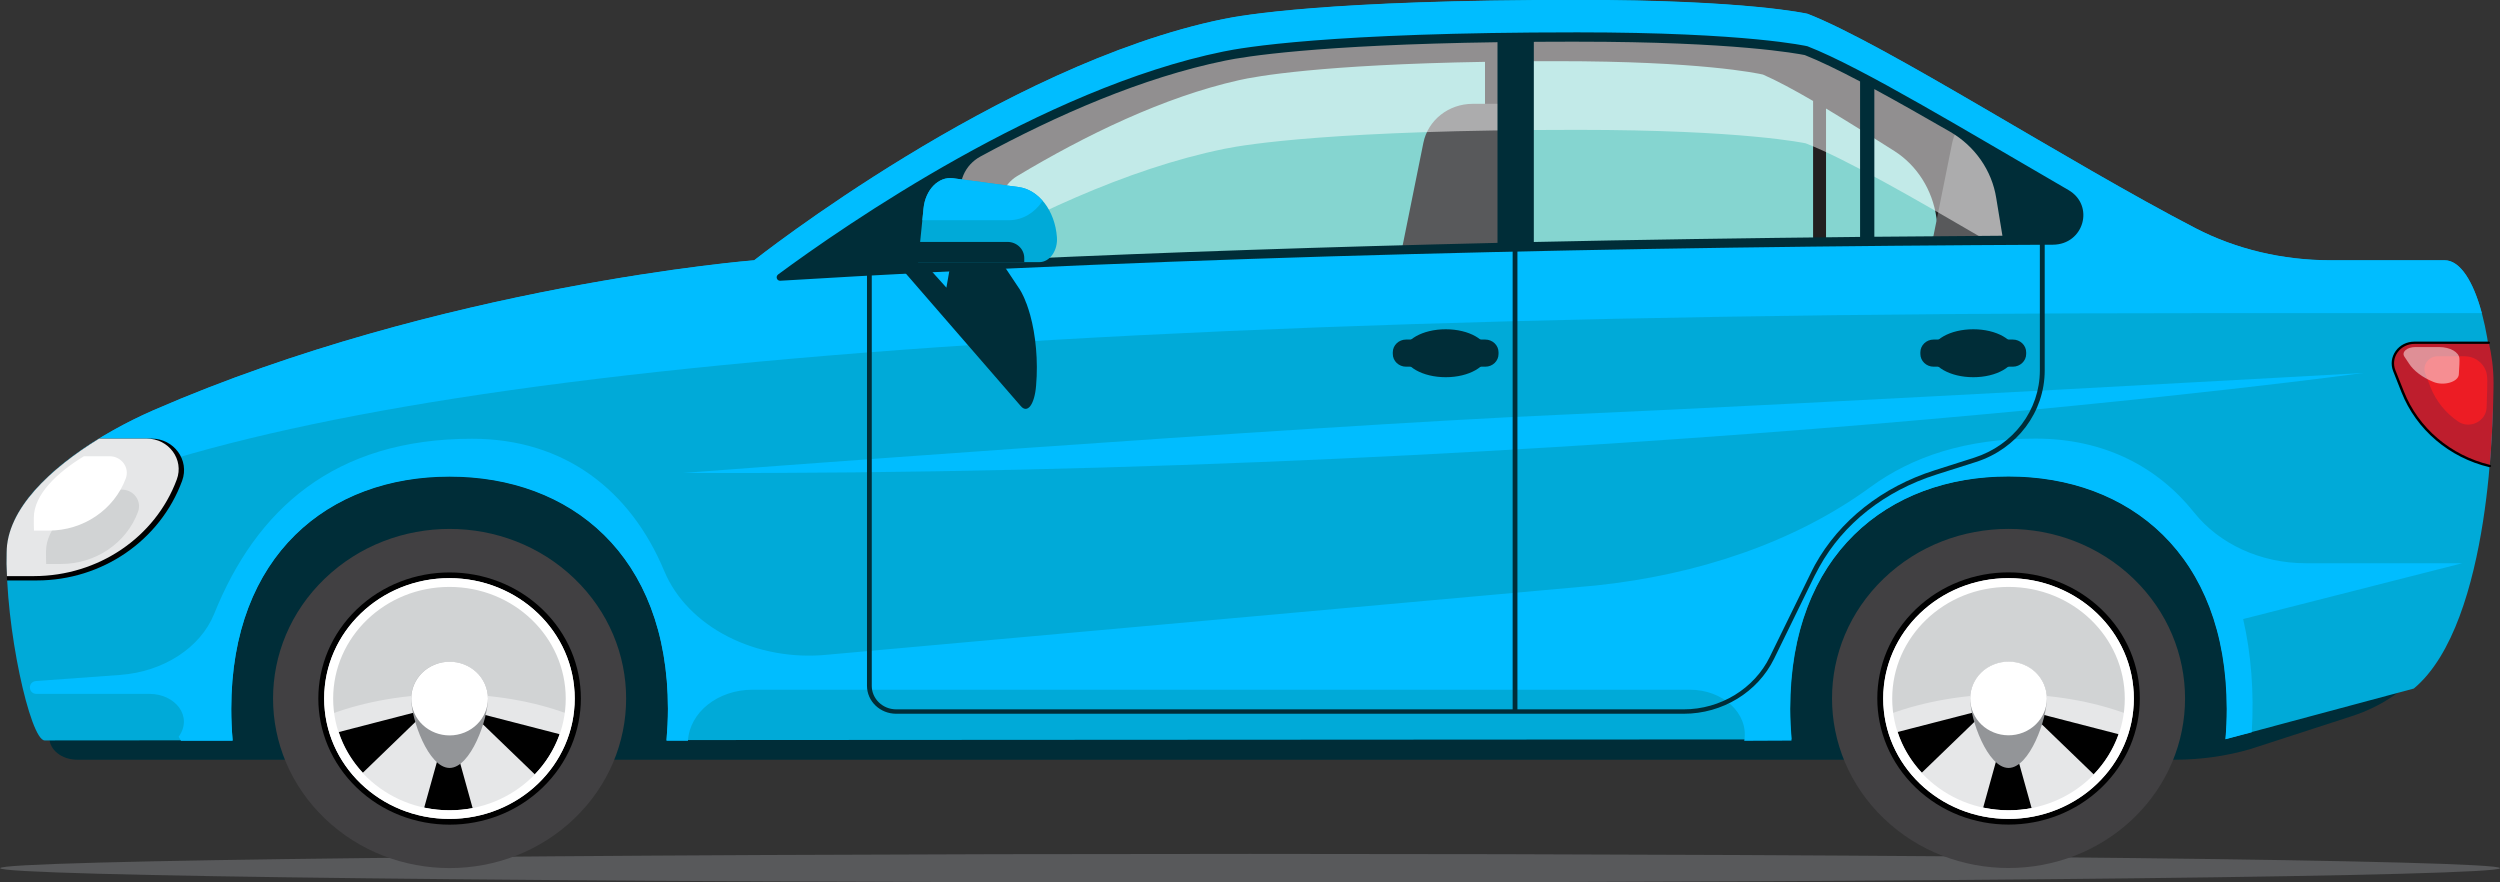 <svg width="34" height="12" viewBox="0 0 34 12" fill="none" xmlns="http://www.w3.org/2000/svg">
<rect x="0" y="0" width="34" height="12" fill="#333333" stroke="none"/>
<g clip-path="url(#clip0_40_1024)">
<path d="M17.001 12.002C7.613 12.002 0.002 11.915 0.002 11.807C0.002 11.7 7.613 11.613 17.001 11.613C26.389 11.613 34 11.7 34 11.807C34 11.915 26.389 12.002 17.001 12.002Z" fill="#58595B"/>
<path d="M33.247 8.242C33.247 8.899 32.749 9.492 31.987 9.739L30.61 10.186C30.28 10.283 29.931 10.332 29.579 10.332H1.049C0.839 10.332 0.67 10.197 0.67 10.028V7.764C0.67 6.669 1.778 5.781 3.145 5.781H33.247V8.242Z" fill="#002D38"/>
<path d="M4.417 11.131C3.479 10.23 3.479 8.77 4.417 7.869C5.354 6.968 6.875 6.968 7.812 7.869C8.75 8.77 8.75 10.23 7.812 11.131C6.875 12.031 5.354 12.031 4.417 11.131Z" fill="#414042"/>
<path d="M4.852 10.713C4.155 10.043 4.155 8.957 4.852 8.287C5.549 7.618 6.68 7.618 7.377 8.287C8.074 8.957 8.074 10.043 7.377 10.713C6.68 11.383 5.549 11.383 4.852 10.713Z" fill="black"/>
<path d="M7.816 9.501C7.816 10.405 7.055 11.138 6.112 11.138C5.172 11.138 4.41 10.405 4.41 9.501C4.41 8.598 5.172 7.864 6.112 7.864C7.055 7.864 7.816 8.598 7.816 9.501ZM7.273 10.531C7.423 10.375 7.538 10.19 7.611 9.985L6.376 9.666L7.273 10.531ZM6.392 9.364L7.621 9.047C7.555 8.839 7.441 8.653 7.293 8.494L6.392 9.364ZM6.114 7.982C6.008 7.982 5.901 7.993 5.8 8.012L6.13 9.2L6.459 8.019C6.347 7.996 6.231 7.982 6.114 7.982ZM5.836 9.638L4.607 9.956C4.674 10.164 4.787 10.349 4.935 10.509L5.836 9.638ZM5.852 9.337L4.955 8.471C4.805 8.627 4.69 8.813 4.618 9.017L5.852 9.337ZM6.114 11.02C6.222 11.02 6.327 11.01 6.428 10.991L6.098 9.803L5.769 10.984C5.881 11.007 5.995 11.02 6.114 11.02Z" fill="#E6E7E8"/>
<path d="M6.114 9.44C6.712 9.44 7.266 9.539 7.726 9.711C7.737 9.64 7.744 9.567 7.744 9.494C7.744 8.632 7.015 7.933 6.114 7.933C5.213 7.933 4.484 8.632 4.484 9.494C4.484 9.569 4.491 9.64 4.502 9.711C4.961 9.541 5.517 9.44 6.114 9.44Z" fill="#D1D3D4"/>
<path d="M7.816 9.499C7.816 10.403 7.055 11.136 6.112 11.136C5.172 11.136 4.408 10.405 4.408 9.499C4.408 8.596 5.17 7.862 6.112 7.862C7.055 7.864 7.816 8.596 7.816 9.499ZM7.694 9.501C7.694 8.662 6.986 7.982 6.112 7.982C5.239 7.982 4.531 8.662 4.531 9.501C4.531 10.34 5.239 11.02 6.112 11.02C6.986 11.02 7.694 10.34 7.694 9.501Z" fill="white"/>
<path d="M6.114 9C6.401 9 6.636 9.224 6.636 9.501C6.636 9.777 6.403 10.444 6.114 10.444C5.825 10.444 5.592 9.777 5.592 9.501C5.592 9.224 5.825 9 6.114 9Z" fill="#939598"/>
<path d="M5.634 9.696C5.522 9.441 5.646 9.147 5.912 9.039C6.177 8.931 6.483 9.05 6.595 9.305C6.707 9.56 6.583 9.854 6.318 9.962C6.053 10.07 5.746 9.951 5.634 9.696Z" fill="white"/>
<path d="M25.619 11.13C24.681 10.229 24.681 8.769 25.619 7.868C26.556 6.968 28.076 6.968 29.014 7.868C29.951 8.769 29.951 10.229 29.014 11.13C28.076 12.03 26.556 12.03 25.619 11.13Z" fill="#414042"/>
<path d="M26.054 10.712C25.357 10.042 25.357 8.956 26.054 8.286C26.751 7.617 27.881 7.617 28.579 8.286C29.276 8.956 29.276 10.042 28.579 10.712C27.881 11.382 26.751 11.382 26.054 10.712Z" fill="black"/>
<path d="M29.02 9.501C29.02 10.405 28.258 11.138 27.316 11.138C26.375 11.138 25.613 10.405 25.613 9.501C25.613 8.598 26.375 7.864 27.316 7.864C28.258 7.864 29.02 8.598 29.02 9.501ZM28.474 10.531C28.624 10.375 28.74 10.189 28.812 9.985L27.577 9.666L28.474 10.531ZM27.593 9.364L28.823 9.047C28.756 8.839 28.642 8.653 28.494 8.493L27.593 9.364ZM27.316 7.982C27.209 7.982 27.102 7.992 27.001 8.011L27.332 9.199L27.66 8.018C27.55 7.996 27.435 7.982 27.316 7.982ZM27.038 9.638L25.808 9.955C25.875 10.163 25.989 10.349 26.137 10.508L27.038 9.638ZM27.054 9.336L26.157 8.471C26.007 8.627 25.891 8.813 25.819 9.017L27.054 9.336ZM27.316 11.02C27.424 11.02 27.529 11.01 27.63 10.991L27.299 9.803L26.971 10.984C27.083 11.006 27.198 11.02 27.316 11.02Z" fill="#E6E7E8"/>
<path d="M27.316 9.44C27.913 9.44 28.467 9.539 28.927 9.711C28.938 9.64 28.946 9.567 28.946 9.494C28.946 8.632 28.216 7.933 27.316 7.933C26.415 7.933 25.686 8.632 25.686 9.494C25.686 9.569 25.693 9.64 25.703 9.711C26.164 9.541 26.718 9.44 27.316 9.44Z" fill="#D1D3D4"/>
<path d="M29.02 9.499C29.02 10.403 28.258 11.136 27.316 11.136C26.375 11.136 25.611 10.405 25.611 9.499C25.611 8.596 26.373 7.862 27.316 7.862C28.258 7.864 29.02 8.596 29.02 9.499ZM28.897 9.501C28.897 8.662 28.189 7.982 27.316 7.982C26.442 7.982 25.734 8.662 25.734 9.501C25.734 10.34 26.442 11.02 27.316 11.02C28.189 11.02 28.897 10.34 28.897 9.501Z" fill="white"/>
<path d="M27.316 9C27.602 9 27.837 9.223 27.837 9.501C27.837 9.777 27.604 10.444 27.316 10.444C27.029 10.444 26.794 9.777 26.794 9.501C26.796 9.223 27.029 9 27.316 9Z" fill="#939598"/>
<path d="M26.834 9.691C26.724 9.435 26.85 9.142 27.116 9.036C27.383 8.93 27.688 9.051 27.798 9.307C27.908 9.563 27.782 9.856 27.516 9.962C27.25 10.068 26.944 9.946 26.834 9.691Z" fill="white"/>
<path d="M33.247 3.541H31.693C31.043 3.541 30.41 3.39 29.861 3.106C28.112 2.199 25.644 0.602 24.582 0.189C24.582 0.189 23.772 0 21.452 0C18.053 0 16.885 0.21 16.64 0.26C13.622 0.876 10.257 3.541 10.257 3.541C10.257 3.541 5.997 3.879 2.09 5.579C1.215 5.96 0.092 6.704 0.092 7.514C0.065 8.509 0.41 10.07 0.608 10.07C0.608 10.07 1.578 10.07 3.164 10.068C3.152 9.926 3.145 9.782 3.145 9.638C3.145 7.54 4.475 6.477 6.114 6.477C7.755 6.477 9.084 7.54 9.084 9.638C9.084 9.782 9.076 9.924 9.065 10.065C13.95 10.061 19.978 10.058 24.366 10.056C24.355 9.917 24.348 9.779 24.348 9.638C24.348 7.54 25.678 6.477 27.317 6.477C28.958 6.477 30.287 7.54 30.287 9.638C30.287 9.777 30.281 9.914 30.269 10.051L32.828 9.364C33.906 8.466 33.901 5.497 33.901 5.497C33.899 4.476 33.63 3.541 33.247 3.541Z" fill="#00AAD8"/>
<path d="M29.854 4.259H33.753C33.637 3.829 33.459 3.539 33.247 3.539H31.693C31.043 3.539 30.41 3.388 29.861 3.104C28.112 2.197 25.644 0.6 24.583 0.187C24.583 0.187 23.772 -0.002 21.452 -0.002C18.053 -0.002 16.885 0.208 16.64 0.258C13.622 0.874 10.257 3.539 10.257 3.539C10.257 3.539 5.997 3.877 2.09 5.577C1.372 5.889 0.487 6.447 0.193 7.086C3.569 5.319 11.456 4.259 29.854 4.259Z" fill="#00BDFF"/>
<path d="M27.919 3.265C28.115 3.264 28.224 3.132 28.256 3.017C28.288 2.903 28.267 2.735 28.097 2.638C27.85 2.494 27.601 2.348 27.353 2.204C26.225 1.545 25.158 0.921 24.555 0.687C24.552 0.687 23.725 0.503 21.449 0.503C18.172 0.505 16.949 0.702 16.652 0.763C14.275 1.249 11.703 2.991 10.665 3.754C15.55 3.456 21.194 3.297 27.919 3.265Z" fill="#85D5D0"/>
<path d="M32.563 5.041L32.677 5.329C32.879 5.839 33.327 6.21 33.861 6.338C33.912 5.693 33.912 5.211 33.912 5.211C33.912 5.003 33.885 4.819 33.848 4.661H32.837C32.632 4.66 32.491 4.857 32.563 5.041Z" fill="#BE1E2D"/>
<path d="M32.984 5.083L33.054 5.263C33.13 5.456 33.262 5.617 33.428 5.731C33.587 5.841 33.809 5.731 33.818 5.544C33.827 5.329 33.827 5.189 33.827 5.189C33.827 5.169 33.827 5.15 33.825 5.133C33.819 4.972 33.684 4.845 33.516 4.845H33.152C33.027 4.845 32.939 4.968 32.984 5.083Z" fill="#ED1C24"/>
<path opacity="0.5" d="M32.699 4.849L32.762 4.944C32.828 5.046 32.946 5.133 33.094 5.194C33.235 5.253 33.433 5.194 33.44 5.093C33.449 4.979 33.449 4.904 33.449 4.904C33.449 4.894 33.449 4.883 33.448 4.875C33.442 4.79 33.323 4.72 33.173 4.72H32.848C32.736 4.72 32.659 4.786 32.699 4.849Z" fill="white"/>
<path d="M33.861 6.354C33.859 6.354 33.859 6.354 33.857 6.354C33.309 6.224 32.861 5.842 32.661 5.336L32.547 5.048C32.511 4.956 32.523 4.856 32.581 4.774C32.639 4.693 32.733 4.646 32.836 4.646H33.847C33.856 4.646 33.863 4.653 33.863 4.661C33.863 4.67 33.856 4.677 33.847 4.677H32.836C32.744 4.677 32.661 4.719 32.608 4.791C32.556 4.864 32.545 4.953 32.578 5.036L32.693 5.324C32.89 5.821 33.328 6.194 33.866 6.323C33.876 6.324 33.881 6.333 33.879 6.342C33.876 6.349 33.868 6.354 33.861 6.354Z" fill="black"/>
<path d="M9.291 6.432C9.291 6.432 17.676 5.795 21.216 5.641C24.756 5.487 32.146 5.072 32.146 5.072C32.146 5.072 21.884 6.479 9.291 6.432Z" fill="#00BDFF"/>
<path d="M33.487 7.66H31.357C30.74 7.66 30.178 7.394 29.841 6.971C29.339 6.342 28.61 5.965 27.682 5.965C26.743 5.965 26.01 6.206 25.44 6.623C24.404 7.38 23.079 7.819 21.7 7.963L11.264 8.903C10.284 9.005 9.351 8.528 9.033 7.764C8.578 6.673 7.683 5.967 6.421 5.967C4.538 5.967 3.482 6.933 2.912 8.35C2.726 8.809 2.224 9.135 1.634 9.179L0.491 9.262C0.374 9.271 0.381 9.437 0.498 9.437H2.036C2.379 9.437 2.63 9.739 2.43 10.02C2.448 10.051 2.444 10.044 2.462 10.075H3.164C3.152 9.933 3.145 9.787 3.145 9.643C3.145 7.545 4.475 6.482 6.114 6.482C7.755 6.482 9.084 7.545 9.084 9.643C9.084 9.789 9.076 9.933 9.064 10.075H9.356C9.38 9.687 9.762 9.38 10.237 9.38H22.981C23.433 9.38 23.781 9.702 23.723 10.068L23.721 10.075C23.721 10.075 23.963 10.073 24.364 10.072C24.352 9.929 24.344 9.786 24.344 9.642C24.344 7.543 25.675 6.48 27.314 6.48C28.955 6.48 30.283 7.543 30.283 9.642C30.283 9.78 30.278 9.917 30.265 10.054L30.624 9.959C30.657 9.409 30.615 8.889 30.507 8.419L33.487 7.66Z" fill="#00BDFF"/>
<path d="M2.477 6.539C2.58 6.258 2.367 5.965 2.06 5.965H1.348C0.686 6.371 0.09 6.926 0.09 7.516C0.087 7.635 0.088 7.762 0.096 7.894H0.502C1.388 7.894 2.179 7.351 2.477 6.539Z" fill="black"/>
<path d="M2.404 6.522C2.506 6.25 2.296 5.965 1.996 5.965H1.348C0.686 6.371 0.09 6.926 0.09 7.516C0.087 7.616 0.088 7.724 0.094 7.835H0.466C1.336 7.833 2.112 7.309 2.404 6.522Z" fill="#E6E7E8"/>
<path d="M1.877 6.961C1.932 6.813 1.818 6.659 1.657 6.659H1.307C0.95 6.877 0.626 7.177 0.626 7.497C0.625 7.552 0.626 7.609 0.628 7.67H0.83C1.3 7.67 1.72 7.386 1.877 6.961Z" fill="#D1D3D4"/>
<path d="M1.711 6.506C1.765 6.359 1.652 6.205 1.491 6.205H1.141C0.783 6.423 0.46 6.723 0.46 7.042C0.459 7.098 0.46 7.155 0.462 7.216H0.664C1.132 7.216 1.552 6.933 1.711 6.506Z" fill="white"/>
<path d="M24.557 0.687C24.554 0.687 23.727 0.503 21.451 0.503C18.172 0.505 16.949 0.702 16.652 0.763C14.683 1.165 12.582 2.43 11.327 3.286C11.324 3.399 11.325 3.564 11.331 3.716C12.143 3.669 12.975 3.626 13.829 3.588C13.77 3.519 13.725 3.435 13.699 3.342L13.605 2.981C13.546 2.754 13.64 2.511 13.833 2.395C14.766 1.836 15.826 1.321 16.848 1.091C17.082 1.037 17.967 0.879 20.196 0.841V3.371C20.346 3.368 20.494 3.364 20.644 3.361V0.834C20.815 0.832 20.994 0.832 21.178 0.832C23.12 0.832 23.891 0.995 23.976 1.014C24.16 1.094 24.393 1.219 24.658 1.373V3.293C24.716 3.293 24.776 3.291 24.834 3.291V1.476C25.117 1.646 25.433 1.843 25.765 2.055C26.072 2.251 26.281 2.582 26.335 2.958L26.381 3.274C26.686 3.272 26.992 3.269 27.301 3.267C27.402 2.967 27.436 2.523 27.379 2.216C27.372 2.211 27.363 2.208 27.355 2.202C26.227 1.545 25.16 0.923 24.557 0.687Z" fill="#231F20"/>
<path d="M20.727 1.781L20.407 3.364C19.954 3.375 19.506 3.385 19.064 3.397L19.358 1.942C19.42 1.634 19.701 1.412 20.028 1.412H20.411C20.613 1.412 20.767 1.59 20.727 1.781ZM27.783 2.456L27.619 3.269C27.168 3.271 26.722 3.274 26.281 3.278L26.55 1.942C26.563 1.882 26.584 1.826 26.613 1.774C26.855 1.915 27.102 2.058 27.355 2.206C27.496 2.287 27.64 2.372 27.783 2.456Z" fill="#58595B"/>
<path opacity="0.5" d="M16.652 2.024C16.949 1.963 18.172 1.766 21.451 1.766C23.727 1.766 24.554 1.949 24.557 1.949C25.101 2.161 26.019 2.688 27.021 3.273C27.319 3.271 27.617 3.269 27.919 3.267C28.115 3.266 28.224 3.134 28.256 3.019C28.288 2.905 28.267 2.737 28.097 2.64C27.85 2.496 27.601 2.35 27.353 2.206C26.225 1.547 25.158 0.923 24.555 0.689C24.552 0.689 23.725 0.505 21.449 0.505C18.172 0.505 16.949 0.703 16.652 0.763C14.275 1.249 11.703 2.992 10.665 3.755C11.349 3.713 12.049 3.675 12.764 3.638C13.916 2.967 15.315 2.296 16.652 2.024Z" fill="white"/>
<path d="M19.662 5.13C19.346 5.13 19.09 4.984 19.09 4.804C19.09 4.623 19.346 4.478 19.662 4.478C19.978 4.478 20.234 4.623 20.234 4.804C20.234 4.984 19.978 5.13 19.662 5.13Z" fill="#002D38"/>
<path d="M20.2 4.987H19.122C19.023 4.987 18.942 4.909 18.942 4.814V4.791C18.942 4.696 19.023 4.618 19.122 4.618H20.2C20.299 4.618 20.38 4.696 20.38 4.791V4.814C20.38 4.909 20.301 4.987 20.2 4.987Z" fill="#002D38"/>
<path d="M26.837 5.13C26.521 5.13 26.265 4.984 26.265 4.804C26.265 4.623 26.521 4.478 26.837 4.478C27.153 4.478 27.409 4.623 27.409 4.804C27.409 4.984 27.153 5.13 26.837 5.13Z" fill="#002D38"/>
<path d="M27.375 4.987H26.297C26.198 4.987 26.117 4.909 26.117 4.814V4.791C26.117 4.696 26.198 4.618 26.297 4.618H27.375C27.474 4.618 27.556 4.696 27.556 4.791V4.814C27.556 4.909 27.474 4.987 27.375 4.987Z" fill="#002D38"/>
<path d="M27.919 3.328C22.155 3.354 16.16 3.48 10.614 3.818C10.566 3.822 10.544 3.763 10.582 3.733C11.495 3.059 14.181 1.202 16.638 0.701C16.884 0.65 18.052 0.44 21.451 0.44C23.772 0.44 24.581 0.629 24.581 0.629C25.321 0.917 26.743 1.781 28.13 2.584C28.492 2.794 28.341 3.326 27.919 3.328ZM27.149 2.695C27.09 2.318 26.859 1.987 26.52 1.791C26.153 1.58 25.805 1.382 25.491 1.212V3.22C26.063 3.215 26.644 3.21 27.233 3.206L27.149 2.695ZM21.451 0.567C21.245 0.567 21.048 0.567 20.86 0.569V3.291C22.283 3.26 23.761 3.238 25.297 3.222V1.108C25.005 0.954 24.747 0.829 24.545 0.749C24.449 0.73 23.597 0.567 21.451 0.567ZM13.335 2.128C13.12 2.244 13.017 2.485 13.082 2.714L13.187 3.075C13.266 3.35 13.535 3.538 13.833 3.524C15.876 3.43 18.048 3.357 20.366 3.303V0.574C17.902 0.61 16.925 0.77 16.665 0.824C15.537 1.054 14.365 1.569 13.335 2.128Z" fill="#002D38"/>
<path d="M27.774 3.189C27.756 3.189 27.742 3.203 27.742 3.22V5.038C27.742 5.579 27.382 6.055 26.848 6.225L26.314 6.395C25.597 6.622 25.018 7.08 24.685 7.68C24.662 7.724 24.639 7.767 24.619 7.81L24.07 8.932C23.859 9.366 23.398 9.647 22.9 9.647H20.637V3.317C20.637 3.3 20.622 3.286 20.604 3.286C20.586 3.286 20.572 3.3 20.572 3.317V9.647H12.188C12.004 9.647 11.856 9.503 11.856 9.328V3.524C11.856 3.506 11.842 3.492 11.824 3.492C11.806 3.492 11.791 3.506 11.791 3.524V9.326C11.791 9.538 11.97 9.707 12.188 9.707H22.9C23.424 9.707 23.906 9.413 24.128 8.958L24.676 7.836C24.698 7.793 24.72 7.751 24.743 7.71C25.068 7.122 25.635 6.676 26.335 6.454L26.87 6.284C27.431 6.106 27.808 5.605 27.808 5.038V3.22C27.806 3.203 27.792 3.189 27.774 3.189Z" fill="#002D38"/>
<path d="M14.01 4.282C14.01 4.28 14.008 4.278 14.008 4.276C13.995 4.233 13.983 4.19 13.968 4.15C13.965 4.138 13.959 4.127 13.954 4.115C13.943 4.086 13.932 4.056 13.919 4.03C13.902 3.992 13.883 3.959 13.864 3.928C13.864 3.928 13.864 3.926 13.862 3.926L13.3 3.083C13.253 3.014 13.205 2.985 13.158 2.995C13.08 3.011 13.01 3.128 12.974 3.331L12.961 3.401L12.871 3.912L12.284 3.259L12.241 3.63L13.882 5.522C13.974 5.631 14.071 5.501 14.091 5.242C14.12 4.909 14.086 4.557 14.01 4.282Z" fill="#002D38"/>
<path d="M14.136 3.565H12.486L12.56 2.835C12.585 2.58 12.764 2.398 12.961 2.424L13.853 2.544C14.129 2.58 14.347 2.865 14.374 3.224C14.389 3.406 14.277 3.565 14.136 3.565Z" fill="#00AAD8"/>
<path d="M13.93 3.565H12.241V3.29H13.701C13.828 3.29 13.93 3.388 13.93 3.51V3.565Z" fill="#002D38"/>
<path d="M13.853 2.544L12.961 2.424C12.764 2.398 12.585 2.58 12.56 2.835L12.544 2.995H13.721C13.909 2.995 14.075 2.891 14.178 2.733C14.089 2.629 13.977 2.56 13.853 2.544Z" fill="#00BDFF"/>
</g>
<defs>
<clipPath id="clip0_40_1024">
<rect width="34" height="12" fill="white" transform="matrix(-1 0 0 1 34 0)"/>
</clipPath>
</defs>
</svg>
